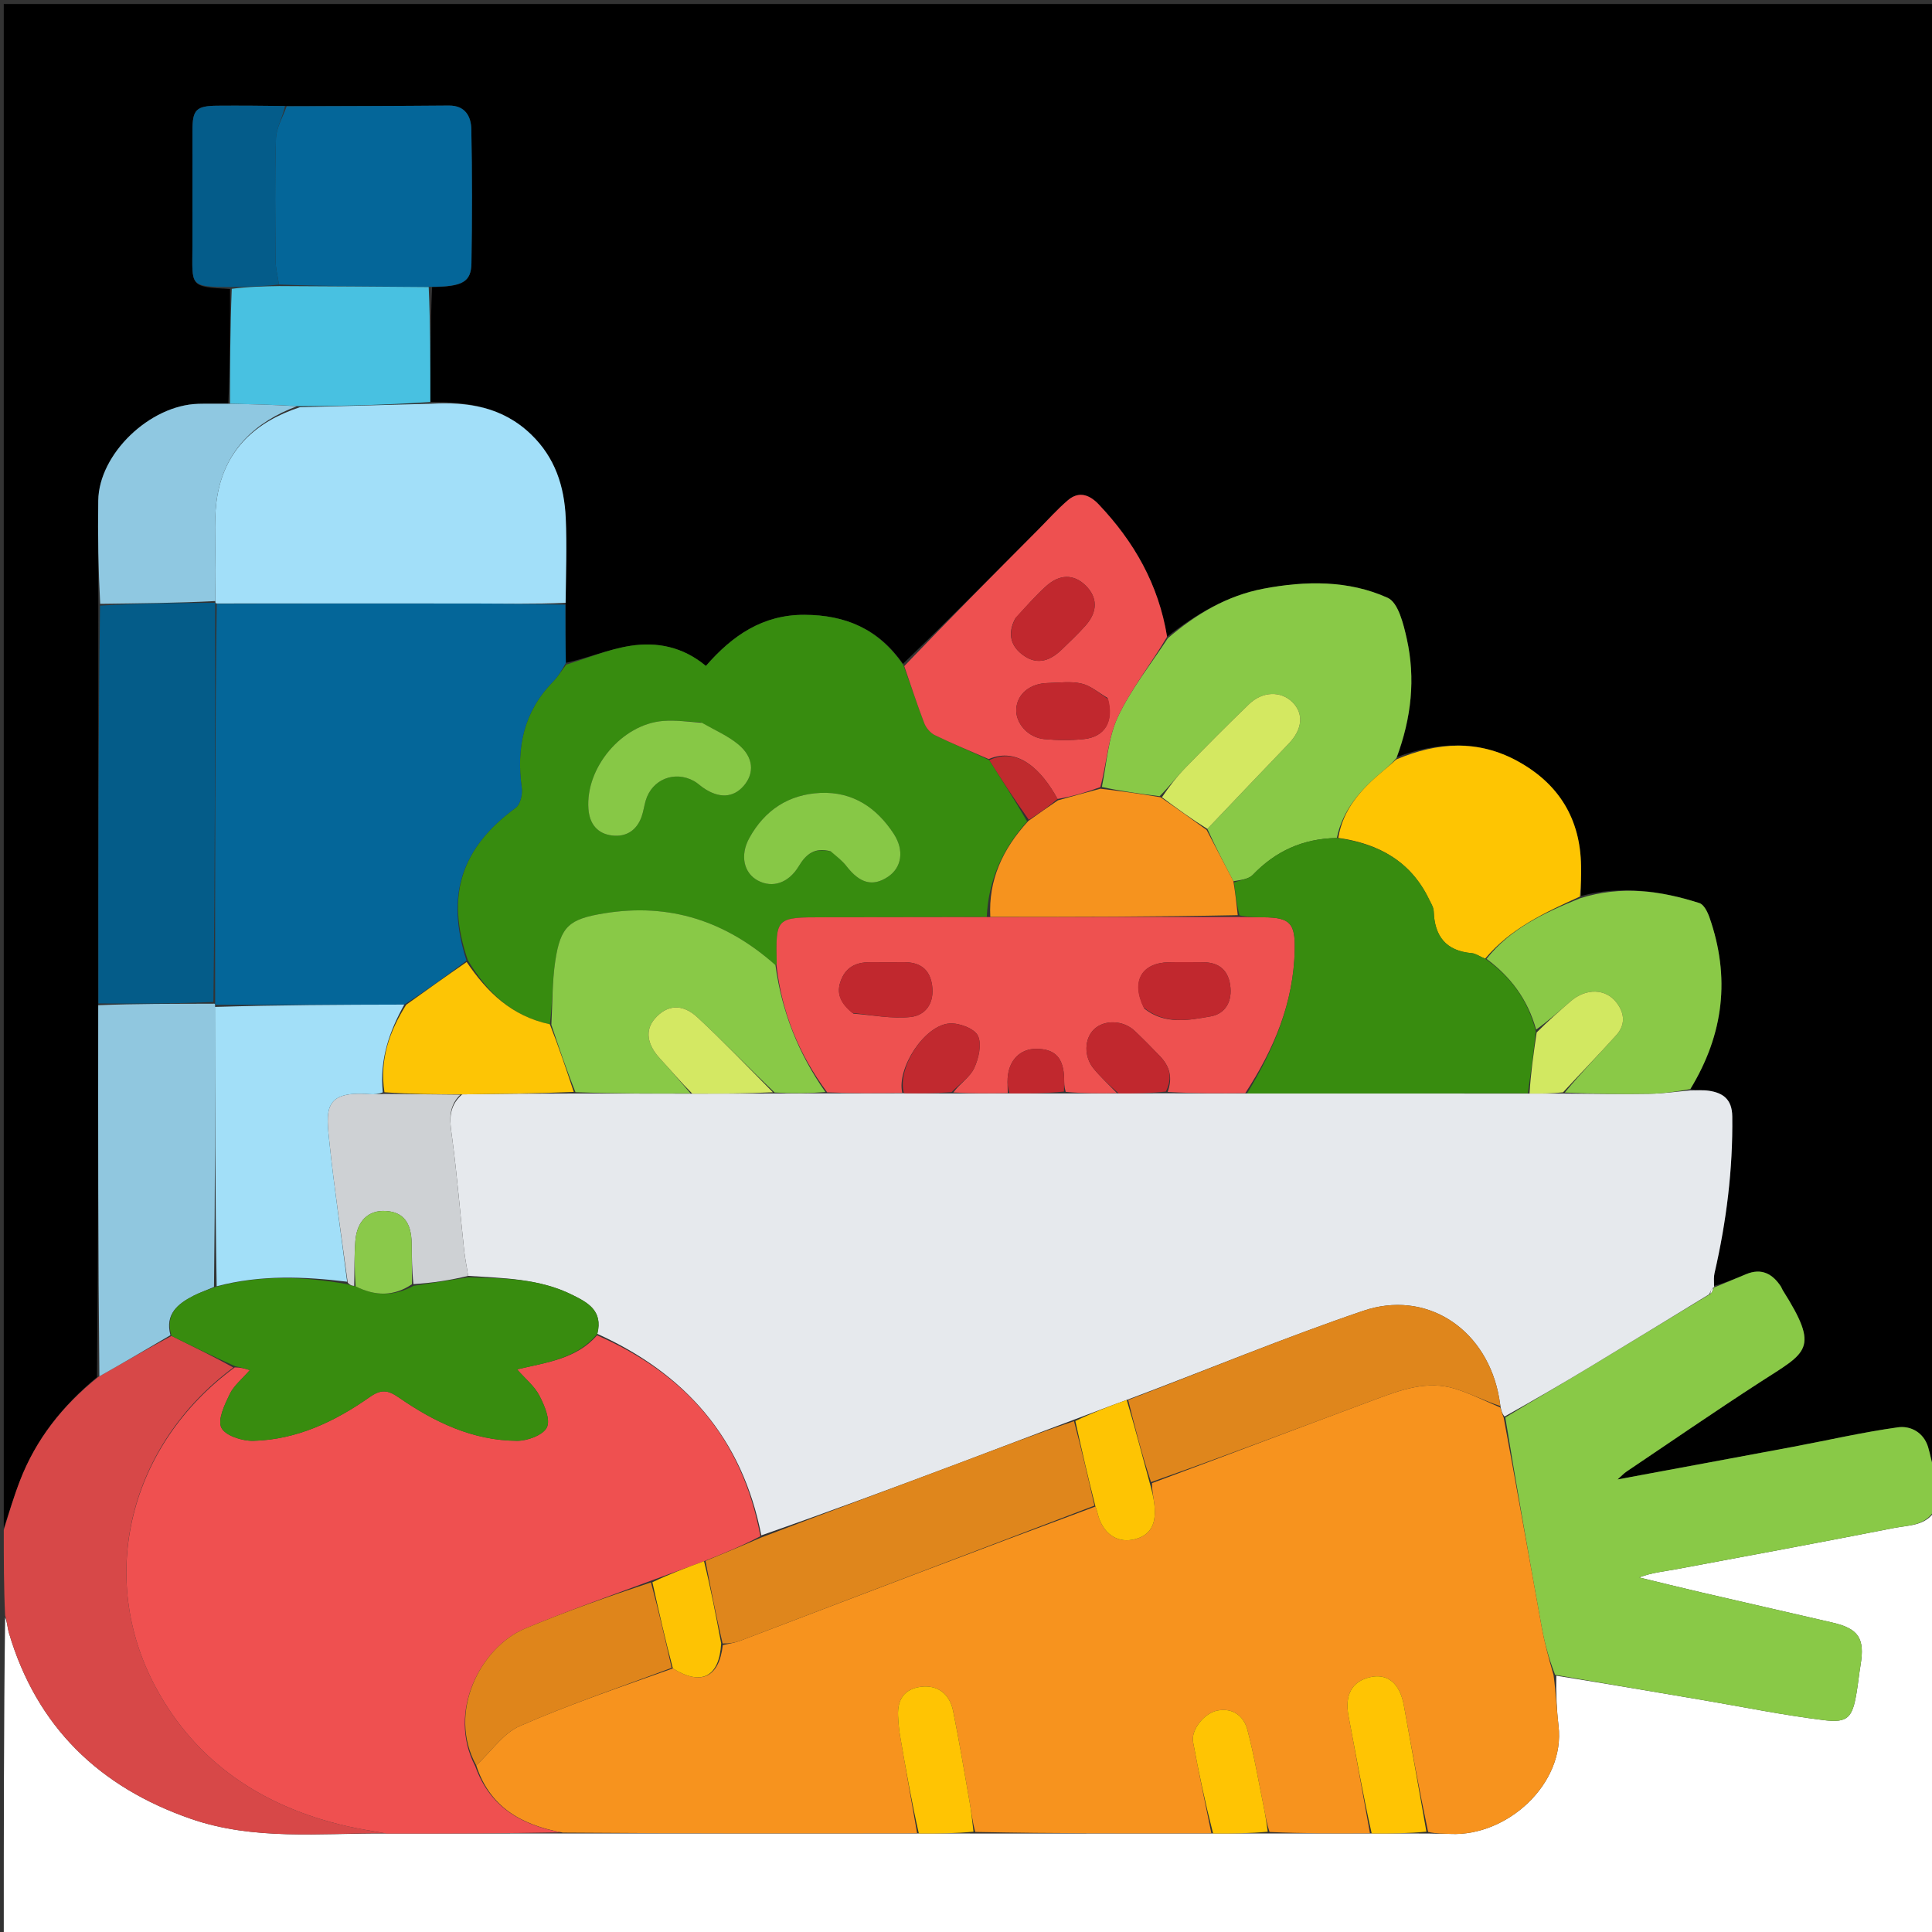 <svg version="1.1" id="Layer_1" xmlns="http://www.w3.org/2000/svg" xmlns:xlink="http://www.w3.org/1999/xlink" x="0px" y="0px"
	 width="100%" viewBox="0 0 512 512" enable-background="new 0 0 512 512" xml:space="preserve">
<rect x="0" y="0" width="512" height="512" fill="#333333" stroke="none"/>
<path fill="#00000000" opacity="1" stroke="none" 
	d="
M1,405 
	C1,270.377 1,135.755 1,1.066 
	C171.567,1.066 342.133,1.066 513,1.066 
	C513,130.357 513,259.715 512.652,389.361 
	C511.865,387.58 511.581,385.462 510.956,383.449 
	C509.751,379.569 506.306,377.786 502.955,378.255 
	C493.612,379.562 484.386,381.69 475.102,383.433 
	C459.916,386.283 444.722,389.084 428.662,392.067 
	C429.866,391.003 430.385,390.43 431.008,390.011 
	C442.799,382.079 454.503,374.012 466.43,366.29 
	C478.878,358.23 482.411,357.694 472.417,341.867 
	C472.244,341.592 472.162,341.257 471.985,340.985 
	C469.753,337.567 466.845,335.984 462.777,337.655 
	C459.956,338.814 457.147,339.998 454.241,340.749 
	C454.216,339.35 454.151,338.342 454.368,337.399 
	C457.513,323.73 459.251,309.924 459.071,295.863 
	C459.014,291.396 456.708,289.622 452.86,289.058 
	C451.239,288.82 449.558,288.991 447.955,288.616 
	C456.867,274.008 458.555,258.941 453.025,243.116 
	C452.523,241.682 451.547,239.707 450.361,239.328 
	C440.086,236.043 429.648,234.596 419.021,237.429 
	C419.004,234.486 419.028,232.001 418.996,229.517 
	C418.831,216.989 413.092,207.708 402.232,201.739 
	C391.752,195.978 380.946,196.624 370.22,200.617 
	C374.067,190.184 375.141,179.811 372.823,169.342 
	C371.953,165.412 370.559,159.699 367.759,158.432 
	C357.351,153.722 346.001,153.894 334.851,156.008 
	C325.157,157.845 316.917,162.766 309.291,168.742 
	C307.012,154.787 300.492,143.515 291.184,133.683 
	C288.758,131.12 285.945,130.062 283.015,132.56 
	C280.187,134.972 277.699,137.785 275.069,140.429 
	C263.214,152.347 251.361,164.268 239.295,175.933 
	C232.823,166.626 224.032,162.979 213.208,162.931 
	C202.138,162.882 194.08,168.411 187.072,176.481 
	C180.963,171.377 174.034,170.046 166.986,171.161 
	C161.226,172.073 155.692,174.418 149.953,175.663 
	C149.84,170.211 149.831,165.224 149.894,159.757 
	C149.977,151.966 150.253,144.642 149.93,137.346 
	C149.556,128.897 147.126,121.249 140.69,115.077 
	C133.08,107.78 123.927,106.446 114.044,106.53 
	C114.037,96.081 114.058,86.099 114.51,76.067 
	C122.585,75.979 124.859,74.748 124.938,69.725 
	C125.125,57.905 125.147,46.078 124.904,34.26 
	C124.834,30.859 123.314,27.935 118.923,27.973 
	C104.608,28.1 90.291,28.111 75.513,28.094 
	C69.248,28.014 63.445,27.965 57.643,28.012 
	C51.994,28.058 51.008,29.063 51.003,34.564 
	C50.993,44.843 51.017,55.122 50.995,65.401 
	C50.972,75.817 49.992,76.03 60.962,76.593 
	C60.978,87.031 60.97,97.009 60.503,106.994 
	C57.549,107.002 55.052,106.947 52.558,107.015 
	C39.696,107.367 26.229,120.281 26.038,132.641 
	C25.897,141.787 26.063,150.938 26.053,160.549 
	C26.035,195.982 26.057,230.954 26.033,266.396 
	C25.994,299.51 26.001,332.153 25.701,364.956 
	C16.492,372.565 9.53,381.466 5.314,392.346 
	C3.706,396.498 2.428,400.778 1,405 
z"/>
<path fill="#FFFFFF" opacity="1" stroke="none" 
	d="
M513,400 
	C513,437.643 513,475.287 513,512.937 
	C342.333,512.943 171.667,512.943 1,512.943 
	C1,484.903 1,456.92 1.36,428.635 
	C1.923,429.793 1.943,431.309 2.356,432.708 
	C9.709,457.609 26.288,473.563 50.489,481.978 
	C67.279,487.815 84.703,485.784 102.418,485.907 
	C118.243,485.931 133.6,485.882 149.425,485.897 
	C180.943,485.918 211.994,485.874 243.503,485.898 
	C248.633,485.921 253.305,485.877 258.443,485.902 
	C279.614,485.926 300.32,485.879 321.485,485.898 
	C326.614,485.92 331.284,485.875 336.421,485.901 
	C345.611,485.924 354.333,485.876 363.512,485.896 
	C368.647,485.92 373.326,485.877 378.461,485.903 
	C380.743,485.982 382.57,485.925 384.391,486.01 
	C399.355,486.708 414.84,472.784 413.029,457.356 
	C412.514,452.971 412.344,448.546 412.443,444.083 
	C425.582,446.184 438.296,448.339 451.008,450.498 
	C461.792,452.33 472.53,454.533 483.375,455.861 
	C489.772,456.644 490.906,455.137 492.011,448.59 
	C492.419,446.174 492.655,443.729 493.057,441.312 
	C494.245,434.168 492.579,431.606 485.555,429.985 
	C473.965,427.309 462.366,424.673 450.78,421.983 
	C445.297,420.71 439.834,419.353 434.362,418.034 
	C437.777,416.742 441.04,416.452 444.246,415.855 
	C463.491,412.273 482.738,408.698 501.946,404.928 
	C505.914,404.149 510.577,404.445 513,400 
z"/>
<path fill="#89C947" opacity="1" stroke="none" 
	d="
M513,399.546 
	C510.577,404.445 505.914,404.149 501.946,404.928 
	C482.738,408.698 463.491,412.273 444.246,415.855 
	C441.04,416.452 437.777,416.742 434.362,418.034 
	C439.834,419.353 445.297,420.71 450.78,421.983 
	C462.366,424.673 473.965,427.309 485.555,429.985 
	C492.579,431.606 494.245,434.168 493.057,441.312 
	C492.655,443.729 492.419,446.174 492.011,448.59 
	C490.906,455.137 489.772,456.644 483.375,455.861 
	C472.53,454.533 461.792,452.33 451.008,450.498 
	C438.296,448.339 425.582,446.184 412.134,443.859 
	C410.442,439.517 409.322,435.373 408.557,431.164 
	C405.21,412.753 401.966,394.324 398.92,375.64 
	C406.606,370.977 414.09,366.627 421.5,362.157 
	C432.027,355.807 442.5,349.369 453.321,342.873 
	C453.835,342.214 454.023,341.651 454.234,341.12 
	C454.256,341.153 454.332,341.171 454.332,341.171 
	C457.147,339.998 459.956,338.814 462.777,337.655 
	C466.845,335.984 469.753,337.567 471.985,340.985 
	C472.162,341.257 472.244,341.592 472.417,341.867 
	C482.411,357.694 478.878,358.23 466.43,366.29 
	C454.503,374.012 442.799,382.079 431.008,390.011 
	C430.385,390.43 429.866,391.003 428.662,392.067 
	C444.722,389.084 459.916,386.283 475.102,383.433 
	C484.386,381.69 493.612,379.562 502.955,378.255 
	C506.306,377.786 509.751,379.569 510.956,383.449 
	C511.581,385.462 511.865,387.58 512.652,389.825 
	C513,393.031 513,396.061 513,399.546 
z"/>
<path fill="#D74848" opacity="1" stroke="none" 
	d="
M101.951,485.833 
	C84.703,485.784 67.279,487.815 50.489,481.978 
	C26.288,473.563 9.709,457.609 2.356,432.708 
	C1.943,431.309 1.923,429.793 1.36,428.166 
	C1,420.646 1,413.292 1,405.469 
	C2.428,400.778 3.706,396.498 5.314,392.346 
	C9.53,381.466 16.492,372.565 26.027,364.906 
	C32.83,361.075 39,357.455 45.445,354.029 
	C51.152,356.858 56.584,359.492 61.844,362.409 
	C34.401,382.787 25.493,417.73 41.239,447.096 
	C52.003,467.17 69.758,478.853 91.859,483.94 
	C95.192,484.708 98.586,485.209 101.951,485.833 
z"/>
<path fill="#E6E9ED" opacity="1" stroke="none" 
	d="
M452.996,342.968 
	C442.5,349.369 432.027,355.807 421.5,362.157 
	C414.09,366.627 406.606,370.977 398.724,375.4 
	C398.064,374.616 397.836,373.811 397.628,372.628 
	C397.421,371.111 397.216,369.967 396.963,368.834 
	C393.144,351.732 377.701,341.788 361.236,347.388 
	C340.233,354.532 319.705,363.071 298.593,370.998 
	C293.793,372.72 289.372,374.454 284.596,376.237 
	C274.329,380.066 264.433,383.89 254.501,387.618 
	C236.971,394.198 219.419,400.719 201.758,406.887 
	C196.696,381.102 181.609,364.062 158.297,353.482 
	C159.871,347.26 155.624,345.129 151.645,343.147 
	C142.961,338.822 133.489,338.733 124.062,338.118 
	C123.698,335.622 123.236,333.531 123.01,331.415 
	C121.963,321.627 121.171,311.806 119.889,302.05 
	C119.317,297.698 118.391,293.571 122.481,290.019 
	C132.676,289.869 142.408,289.794 152.595,289.79 
	C163.035,289.828 173.02,289.795 183.466,289.833 
	C190.951,289.846 197.974,289.787 205.458,289.793 
	C210.242,289.8 214.567,289.742 219.36,289.766 
	C226.257,289.776 232.687,289.704 239.561,289.727 
	C244.008,289.782 248.011,289.743 252.472,289.785 
	C257.645,289.804 262.358,289.743 267.526,289.765 
	C272.637,289.799 277.293,289.75 282.41,289.78 
	C287.248,289.803 291.625,289.746 296.458,289.77 
	C300.908,289.781 304.902,289.711 309.36,289.74 
	C316.554,289.789 323.282,289.739 330.475,289.772 
	C355.591,289.815 380.241,289.775 405.345,289.804 
	C408.553,289.833 411.309,289.793 414.525,289.81 
	C422.397,289.882 429.81,289.995 437.219,289.866 
	C440.785,289.804 444.343,289.287 447.905,288.976 
	C449.558,288.991 451.239,288.82 452.86,289.058 
	C456.708,289.622 459.014,291.396 459.071,295.863 
	C459.251,309.924 457.513,323.73 454.368,337.399 
	C454.151,338.342 454.216,339.35 454.241,340.749 
	C454.332,341.171 454.256,341.153 453.943,341.228 
	C453.418,341.858 453.207,342.413 452.996,342.968 
z"/>
<path fill="#378C0F" opacity="1" stroke="none" 
	d="
M150.058,176.128 
	C155.692,174.418 161.226,172.073 166.986,171.161 
	C174.034,170.046 180.963,171.377 187.072,176.481 
	C194.08,168.411 202.138,162.882 213.208,162.931 
	C224.032,162.979 232.823,166.626 239.422,176.28 
	C241.463,181.815 243.063,186.788 244.937,191.656 
	C245.42,192.91 246.559,194.256 247.75,194.833 
	C252.429,197.102 257.249,199.08 262.172,201.442 
	C265.668,206.945 269.01,212.171 272.207,217.699 
	C265.62,225.072 261.94,233.26 261.505,243.005 
	C246.811,243.071 232.581,243.085 218.351,243.091 
	C205.575,243.096 205.575,243.092 205.836,255.407 
	C205.839,255.571 205.803,255.736 205.505,255.752 
	C192.32,244.057 177.434,239.219 160.165,242.031 
	C150.91,243.539 148.546,245.373 147.153,254.694 
	C146.323,260.247 146.428,265.94 145.719,271.443 
	C135.559,269.278 129.11,262.95 123.986,254.475 
	C118.065,237.288 122.192,224.668 136.693,214.049 
	C137.895,213.169 138.503,210.486 138.269,208.796 
	C136.794,198.147 138.749,188.644 146.482,180.723 
	C147.829,179.343 148.874,177.667 150.058,176.128 
M185.64,191.393 
	C182.324,191.26 178.98,190.79 175.697,191.057 
	C164.794,191.941 155.174,203.427 155.933,214.293 
	C156.216,218.357 158.322,220.97 162.282,221.424 
	C165.922,221.842 168.713,220.073 170.007,216.487 
	C170.511,215.09 170.695,213.58 171.119,212.149 
	C172.782,206.534 178.779,204.125 183.948,207.005 
	C184.812,207.487 185.542,208.203 186.363,208.77 
	C190.52,211.642 194.324,211.456 197.083,208.265 
	C199.997,204.895 199.738,200.697 195.698,197.309 
	C192.962,195.014 189.531,193.547 185.64,191.393 
M220.499,225.775 
	C221.781,227.016 223.232,228.125 224.312,229.522 
	C227.868,234.12 231.287,235.058 235.34,232.346 
	C238.93,229.943 239.735,225.402 236.847,220.968 
	C232.316,214.011 225.949,209.737 217.393,210.129 
	C208.99,210.514 202.641,214.711 198.576,222.087 
	C196.042,226.684 197.107,231.367 200.862,233.366 
	C204.761,235.441 209.016,233.993 211.698,229.522 
	C213.577,226.388 215.925,224.444 220.499,225.775 
z"/>
<path fill="#046699" opacity="1" stroke="none" 
	d="
M149.953,175.663 
	C148.874,177.667 147.829,179.343 146.482,180.723 
	C138.749,188.644 136.794,198.147 138.269,208.796 
	C138.503,210.486 137.895,213.169 136.693,214.049 
	C122.192,224.668 118.065,237.288 123.629,254.571 
	C118.094,258.787 112.873,262.529 107.135,266.227 
	C90.06,266.258 73.501,266.333 56.974,266.284 
	C57.007,266.159 57.025,265.903 57.017,265.44 
	C56.996,230.007 56.984,195.037 57.439,160.007 
	C80.392,159.937 102.878,159.898 125.364,159.932 
	C133.517,159.944 141.669,160.131 149.822,160.238 
	C149.831,165.224 149.84,170.211 149.953,175.663 
z"/>
<path fill="#A2DFF9" opacity="1" stroke="none" 
	d="
M149.894,159.757 
	C141.669,160.131 133.517,159.944 125.364,159.932 
	C102.878,159.898 80.392,159.937 57.485,159.93 
	C57.063,159.913 57.104,159.739 57.075,159.289 
	C57.031,155.354 56.947,151.866 57.015,148.382 
	C57.129,142.593 56.622,136.674 57.659,131.046 
	C59.862,119.085 67.714,111.768 79.487,107.914 
	C91.327,107.606 102.7,107.302 114.073,106.998 
	C123.927,106.446 133.08,107.78 140.69,115.077 
	C147.126,121.249 149.556,128.897 149.93,137.346 
	C150.253,144.642 149.977,151.966 149.894,159.757 
z"/>
<path fill="#89C947" opacity="1" stroke="none" 
	d="
M309.493,169.131 
	C316.917,162.766 325.157,157.845 334.851,156.008 
	C346.001,153.894 357.351,153.722 367.759,158.432 
	C370.559,159.699 371.953,165.412 372.823,169.342 
	C375.141,179.811 374.067,190.184 370.055,200.918 
	C368.673,202.525 367.529,203.454 366.401,204.401 
	C360.76,209.135 355.886,214.382 354.269,222.074 
	C345.201,222.253 338.011,225.588 331.998,231.854 
	C330.873,233.026 328.717,233.209 326.865,233.539 
	C324.387,228.804 322.081,224.379 319.962,219.668 
	C327.265,211.958 334.383,204.538 341.492,197.109 
	C345.166,193.27 345.563,189.216 342.587,186.165 
	C339.563,183.066 334.625,183.12 331.001,186.616 
	C325.263,192.149 319.645,197.809 314.089,203.524 
	C311.805,205.874 309.813,208.508 307.304,211.008 
	C301.95,210.331 296.982,209.657 292.008,208.553 
	C293.342,202.014 293.666,195.427 296.271,189.916 
	C299.752,182.55 305.002,176.02 309.493,169.131 
z"/>
<path fill="#045C89" opacity="1" stroke="none" 
	d="
M57.018,159.99 
	C56.984,195.037 56.996,230.007 56.553,265.527 
	C46.092,266.026 36.085,265.976 26.079,265.925 
	C26.057,230.954 26.035,195.982 26.511,160.487 
	C37.041,159.889 47.072,159.814 57.104,159.739 
	C57.104,159.739 57.063,159.913 57.018,159.99 
z"/>
<path fill="#90C7DF" opacity="1" stroke="none" 
	d="
M26.033,266.396 
	C36.085,265.976 46.092,266.026 56.561,265.99 
	C57.025,265.903 57.007,266.159 57.002,266.723 
	C57.005,291.813 57.014,316.34 56.71,341.05 
	C54.713,341.932 52.974,342.527 51.353,343.353 
	C47.101,345.522 43.673,348.245 45.17,353.835 
	C39,357.455 32.83,361.075 26.334,364.745 
	C26.001,332.153 25.994,299.51 26.033,266.396 
z"/>
<path fill="#EE5050" opacity="1" stroke="none" 
	d="
M309.291,168.742 
	C305.002,176.02 299.752,182.55 296.271,189.916 
	C293.666,195.427 293.342,202.014 291.618,208.585 
	C287.609,210.067 283.983,211.085 280.26,211.738 
	C276.143,204.18 269.845,197.79 262.017,201.166 
	C257.249,199.08 252.429,197.102 247.75,194.833 
	C246.559,194.256 245.42,192.91 244.937,191.656 
	C243.063,186.788 241.463,181.815 239.634,176.535 
	C251.361,164.268 263.214,152.347 275.069,140.429 
	C277.699,137.785 280.187,134.972 283.015,132.56 
	C285.945,130.062 288.758,131.12 291.184,133.683 
	C300.492,143.515 307.012,154.787 309.291,168.742 
M293.511,184.952 
	C291.224,183.633 289.075,181.727 286.614,181.15 
	C283.778,180.485 280.665,180.939 277.674,181.006 
	C272.941,181.112 269.564,183.926 269.318,187.869 
	C269.084,191.613 272.409,195.463 276.723,195.868 
	C280.183,196.192 283.727,196.233 287.179,195.875 
	C292.801,195.293 295.286,191.24 293.511,184.952 
M269.044,163.919 
	C266.879,167.984 267.83,171.427 271.519,173.886 
	C275.176,176.324 278.484,174.926 281.359,172.15 
	C283.513,170.07 285.705,168.013 287.685,165.773 
	C290.958,162.069 290.892,158.314 287.711,155.178 
	C284.578,152.091 280.783,152.08 277.118,155.436 
	C274.424,157.902 271.983,160.646 269.044,163.919 
z"/>
<path fill="#046699" opacity="1" stroke="none" 
	d="
M75.975,28.166 
	C90.291,28.111 104.608,28.1 118.923,27.973 
	C123.314,27.935 124.834,30.859 124.904,34.26 
	C125.147,46.078 125.125,57.905 124.938,69.725 
	C124.859,74.748 122.585,75.979 114.04,76.013 
	C100.085,75.944 87.029,75.876 73.919,75.409 
	C73.575,73.057 73.052,71.106 73.037,69.151 
	C72.956,58.329 72.795,47.499 73.134,36.686 
	C73.224,33.819 74.982,31.005 75.975,28.166 
z"/>
<path fill="#FEC502" opacity="1" stroke="none" 
	d="
M354.663,222.055 
	C355.886,214.382 360.76,209.135 366.401,204.401 
	C367.529,203.454 368.673,202.525 369.974,201.286 
	C380.946,196.624 391.752,195.978 402.232,201.739 
	C413.092,207.708 418.831,216.989 418.996,229.517 
	C419.028,232.001 419.004,234.486 418.7,237.598 
	C409.201,241.916 400.307,246.064 393.578,254.051 
	C392.159,253.511 391.135,252.691 390.049,252.598 
	C383.189,252.012 380.17,248.128 379.948,241.503 
	C379.912,240.416 379.197,239.326 378.695,238.286 
	C373.837,228.217 365.302,223.575 354.663,222.055 
z"/>
<path fill="#8AC947" opacity="1" stroke="none" 
	d="
M393.943,254.108 
	C400.307,246.064 409.201,241.916 418.715,238.058 
	C429.648,234.596 440.086,236.043 450.361,239.328 
	C451.547,239.707 452.523,241.682 453.025,243.116 
	C458.555,258.941 456.867,274.008 447.955,288.616 
	C444.343,289.287 440.785,289.804 437.219,289.866 
	C429.81,289.995 422.397,289.882 414.682,289.537 
	C419.032,284.264 423.767,279.395 428.309,274.352 
	C430.728,271.665 430.647,268.672 428.441,265.75 
	C425.574,261.949 420.346,261.772 416.189,265.389 
	C413.22,267.973 410.269,270.578 407.088,272.862 
	C404.84,264.804 400.294,258.823 393.943,254.108 
z"/>
<path fill="#48C1E1" opacity="1" stroke="none" 
	d="
M73.974,75.809 
	C87.029,75.876 100.085,75.944 113.61,76.065 
	C114.058,86.099 114.037,96.081 114.044,106.53 
	C102.7,107.302 91.327,107.606 79.17,107.65 
	C72.577,107.255 66.769,107.122 60.961,106.988 
	C60.97,97.009 60.978,87.031 61.424,76.537 
	C65.899,75.95 69.936,75.88 73.974,75.809 
z"/>
<path fill="#8FC8E1" opacity="1" stroke="none" 
	d="
M60.503,106.994 
	C66.769,107.122 72.577,107.255 78.702,107.654 
	C67.714,111.768 59.862,119.085 57.659,131.046 
	C56.622,136.674 57.129,142.593 57.015,148.382 
	C56.947,151.866 57.031,155.354 57.075,159.289 
	C47.072,159.814 37.041,159.889 26.551,160.026 
	C26.063,150.938 25.897,141.787 26.038,132.641 
	C26.229,120.281 39.696,107.367 52.558,107.015 
	C55.052,106.947 57.549,107.002 60.503,106.994 
z"/>
<path fill="#045C8A" opacity="1" stroke="none" 
	d="
M73.919,75.409 
	C69.936,75.88 65.899,75.95 61.399,76.077 
	C49.992,76.03 50.972,75.817 50.995,65.401 
	C51.017,55.122 50.993,44.843 51.003,34.564 
	C51.008,29.063 51.994,28.058 57.643,28.012 
	C63.445,27.965 69.248,28.014 75.513,28.094 
	C74.982,31.005 73.224,33.819 73.134,36.686 
	C72.795,47.499 72.956,58.329 73.037,69.151 
	C73.052,71.106 73.575,73.057 73.919,75.409 
z"/>
<path fill="#F7931E" opacity="1" stroke="none" 
	d="
M397.608,373.006 
	C397.836,373.811 398.064,374.616 398.488,375.661 
	C401.966,394.324 405.21,412.753 408.557,431.164 
	C409.322,435.373 410.442,439.517 411.708,443.915 
	C412.344,448.546 412.514,452.971 413.029,457.356 
	C414.84,472.784 399.355,486.708 384.391,486.01 
	C382.57,485.925 380.743,485.982 378.467,485.481 
	C376.023,473.976 374.032,462.963 372.038,451.951 
	C370.984,446.128 367.757,443.418 363.132,444.462 
	C358.252,445.563 356.316,449.197 357.369,454.74 
	C359.336,465.089 361.168,475.464 363.056,485.828 
	C354.333,485.876 345.611,485.924 336.433,485.495 
	C335.645,483.077 335.362,481.125 334.97,479.195 
	C333.565,472.268 332.381,465.28 330.589,458.453 
	C329.636,454.823 326.797,452.54 322.682,453.302 
	C319.115,453.963 315.587,458.423 316.179,461.659 
	C317.658,469.741 319.393,477.777 321.025,485.832 
	C300.32,485.879 279.614,485.926 258.45,485.486 
	C257.659,482.557 257.402,480.101 256.978,477.675 
	C255.56,469.571 254.212,461.451 252.577,453.39 
	C251.636,448.75 248.314,446.452 244.009,447.022 
	C239.586,447.608 237.817,450.435 237.994,454.664 
	C238.07,456.469 238.234,458.284 238.539,460.064 
	C240.007,468.658 241.537,477.242 243.046,485.83 
	C211.994,485.874 180.943,485.918 149.146,485.662 
	C137.817,483.591 129.696,478.631 126.21,467.839 
	C130.198,464.163 133.328,459.353 137.721,457.433 
	C150.881,451.68 164.535,447.058 178.315,442.149 
	C185.852,446.857 190.607,444.45 191.548,435.961 
	C193.362,435.58 194.845,435.321 196.227,434.795 
	C227.506,422.882 258.775,410.939 290.305,399.241 
	C290.791,400.438 290.93,401.426 291.256,402.347 
	C292.876,406.912 296.548,409.055 300.921,407.862 
	C305.56,406.597 306.365,403.009 305.938,398.887 
	C305.736,396.931 305.259,395.004 305.295,393.041 
	C325.163,385.66 344.618,378.236 364.136,370.983 
	C371.081,368.402 378.18,365.681 385.748,368.077 
	C389.814,369.365 393.662,371.341 397.608,373.006 
z"/>
<path fill="#EF5050" opacity="1" stroke="none" 
	d="
M125.93,468.025 
	C129.696,478.631 137.817,483.591 148.678,485.597 
	C133.6,485.882 118.243,485.931 102.418,485.907 
	C98.586,485.209 95.192,484.708 91.859,483.94 
	C69.758,478.853 52.003,467.17 41.239,447.096 
	C25.493,417.73 34.401,382.787 62.202,362.375 
	C63.787,362.372 64.842,362.685 66.209,363.09 
	C64.19,365.423 61.977,367.173 60.874,369.458 
	C59.517,372.268 57.609,376.268 58.671,378.379 
	C59.727,380.477 64.197,381.906 67.124,381.832 
	C78.622,381.54 88.728,376.736 97.956,370.257 
	C100.971,368.14 102.74,368.309 105.66,370.332 
	C115.07,376.855 125.295,381.766 137.016,381.832 
	C139.773,381.848 143.91,380.332 144.92,378.289 
	C145.928,376.249 144.274,372.424 142.929,369.826 
	C141.644,367.342 139.254,365.429 137.026,362.899 
	C145.017,361.018 152.807,360.115 158.221,353.868 
	C181.609,364.062 196.696,381.102 201.513,407.115 
	C196.58,409.702 191.772,411.683 186.572,413.734 
	C181.735,415.498 177.288,417.191 172.469,418.919 
	C161.112,423.134 150.013,427.041 139.175,431.57 
	C127.454,436.469 118.402,453.63 125.93,468.025 
z"/>
<path fill="#FFC403" opacity="1" stroke="none" 
	d="
M363.512,485.896 
	C361.168,475.464 359.336,465.089 357.369,454.74 
	C356.316,449.197 358.252,445.563 363.132,444.462 
	C367.757,443.418 370.984,446.128 372.038,451.951 
	C374.032,462.963 376.023,473.976 378.01,485.411 
	C373.326,485.877 368.647,485.92 363.512,485.896 
z"/>
<path fill="#FFC403" opacity="1" stroke="none" 
	d="
M243.503,485.898 
	C241.537,477.242 240.007,468.658 238.539,460.064 
	C238.234,458.284 238.07,456.469 237.994,454.664 
	C237.817,450.435 239.586,447.608 244.009,447.022 
	C248.314,446.452 251.636,448.75 252.577,453.39 
	C254.212,461.451 255.56,469.571 256.978,477.675 
	C257.402,480.101 257.659,482.557 257.985,485.416 
	C253.305,485.877 248.633,485.921 243.503,485.898 
z"/>
<path fill="#FFC403" opacity="1" stroke="none" 
	d="
M321.485,485.898 
	C319.393,477.777 317.658,469.741 316.179,461.659 
	C315.587,458.423 319.115,453.963 322.682,453.302 
	C326.797,452.54 329.636,454.823 330.589,458.453 
	C332.381,465.28 333.565,472.268 334.97,479.195 
	C335.362,481.125 335.645,483.077 335.966,485.424 
	C331.284,485.875 326.614,485.92 321.485,485.898 
z"/>
<path fill="#FFFFFF" opacity="1" stroke="none" 
	d="
M453.321,342.873 
	C453.207,342.413 453.418,341.858 453.921,341.196 
	C454.023,341.651 453.835,342.214 453.321,342.873 
z"/>
<path fill="#388C0F" opacity="1" stroke="none" 
	d="
M158.297,353.482 
	C152.807,360.115 145.017,361.018 137.026,362.899 
	C139.254,365.429 141.644,367.342 142.929,369.826 
	C144.274,372.424 145.928,376.249 144.92,378.289 
	C143.91,380.332 139.773,381.848 137.016,381.832 
	C125.295,381.766 115.07,376.855 105.66,370.332 
	C102.74,368.309 100.971,368.14 97.956,370.257 
	C88.728,376.736 78.622,381.54 67.124,381.832 
	C64.197,381.906 59.727,380.477 58.671,378.379 
	C57.609,376.268 59.517,372.268 60.874,369.458 
	C61.977,367.173 64.19,365.423 66.209,363.09 
	C64.842,362.685 63.787,362.372 62.374,362.093 
	C56.584,359.492 51.152,356.858 45.445,354.029 
	C43.673,348.245 47.101,345.522 51.353,343.353 
	C52.974,342.527 54.713,341.932 57.106,341.054 
	C69.14,337.791 80.547,338.284 92.13,340.335 
	C92.807,340.638 93.336,340.712 94.246,340.906 
	C99.532,343.538 104.396,343.579 109.593,340.755 
	C114.673,339.992 119.373,339.252 124.073,338.512 
	C133.489,338.733 142.961,338.822 151.645,343.147 
	C155.624,345.129 159.871,347.26 158.297,353.482 
z"/>
<path fill="#EE5150" opacity="1" stroke="none" 
	d="
M205.786,255.901 
	C205.803,255.736 205.839,255.571 205.836,255.407 
	C205.575,243.092 205.575,243.096 218.351,243.091 
	C232.581,243.085 246.811,243.071 261.974,243.034 
	C284.615,242.988 306.322,242.969 328.483,243.006 
	C330.93,243.073 332.923,243.081 334.916,243.094 
	C341.891,243.14 343.256,244.695 343.118,251.671 
	C342.838,265.776 337.573,278.119 330.01,289.69 
	C323.282,289.739 316.554,289.789 309.434,289.38 
	C310.859,285.473 309.903,282.505 307.382,279.879 
	C305.202,277.607 302.987,275.362 300.702,273.196 
	C297.675,270.328 292.645,270.175 289.941,272.771 
	C287.34,275.267 287.185,279.997 289.844,283.215 
	C291.736,285.506 293.938,287.541 296.001,289.689 
	C291.625,289.746 287.248,289.803 282.42,289.362 
	C281.984,287.874 282.034,286.884 282.009,285.896 
	C281.872,280.41 279.702,278.034 274.776,277.949 
	C270.408,277.873 267.341,280.924 267.037,285.725 
	C266.954,287.038 267.055,288.363 267.072,289.682 
	C262.358,289.743 257.645,289.804 252.64,289.517 
	C254.347,287.169 257.027,285.49 258.155,283.083 
	C259.361,280.509 260.239,276.689 259.139,274.459 
	C258.196,272.547 254.189,271.058 251.66,271.226 
	C244.993,271.671 237.594,283.099 239.116,289.633 
	C232.687,289.704 226.257,289.776 219.212,289.486 
	C211.535,279.125 207.177,268.085 205.786,255.901 
M303.258,267.293 
	C308.687,271.598 314.946,270.397 320.858,269.342 
	C324.872,268.626 326.655,265.212 325.993,260.961 
	C325.35,256.835 322.778,255.017 318.749,254.999 
	C315.767,254.986 312.783,254.937 309.802,255.004 
	C302.525,255.166 299.643,260.021 303.258,267.293 
M226.175,268.629 
	C231.214,268.995 236.325,270.038 241.271,269.518 
	C245.422,269.081 247.666,265.688 247.015,261.111 
	C246.387,256.696 243.632,254.953 239.413,254.989 
	C236.597,255.014 233.781,255.016 230.965,254.986 
	C227.404,254.947 224.492,255.878 222.965,259.533 
	C221.437,263.191 222.72,265.893 226.175,268.629 
z"/>
<path fill="#388C0F" opacity="1" stroke="none" 
	d="
M330.475,289.772 
	C337.573,278.119 342.838,265.776 343.118,251.671 
	C343.256,244.695 341.891,243.14 334.916,243.094 
	C332.923,243.081 330.93,243.073 328.469,242.589 
	C327.68,239.36 327.358,236.604 327.036,233.848 
	C328.717,233.209 330.873,233.026 331.998,231.854 
	C338.011,225.588 345.201,222.253 354.269,222.074 
	C365.302,223.575 373.837,228.217 378.695,238.286 
	C379.197,239.326 379.912,240.416 379.948,241.503 
	C380.17,248.128 383.189,252.012 390.049,252.598 
	C391.135,252.691 392.159,253.511 393.578,254.051 
	C400.294,258.823 404.84,264.804 407.005,273.301 
	C406.395,279.28 405.643,284.507 404.892,289.734 
	C380.241,289.775 355.591,289.815 330.475,289.772 
z"/>
<path fill="#DF861C" opacity="1" stroke="none" 
	d="
M186.963,413.663 
	C191.772,411.683 196.58,409.702 201.633,407.493 
	C219.419,400.719 236.971,394.198 254.501,387.618 
	C264.433,383.89 274.329,380.066 284.62,376.623 
	C286.681,384.308 288.363,391.655 290.045,399.002 
	C258.775,410.939 227.506,422.882 196.227,434.795 
	C194.845,435.321 193.362,435.58 191.499,435.542 
	C189.702,427.968 188.333,420.816 186.963,413.663 
z"/>
<path fill="#89C947" opacity="1" stroke="none" 
	d="
M205.505,255.752 
	C207.177,268.085 211.535,279.125 218.744,289.404 
	C214.567,289.742 210.242,289.8 205.285,289.532 
	C198.062,282.648 191.635,275.917 184.823,269.6 
	C180.776,265.847 176.707,266.288 173.518,269.978 
	C170.895,273.011 171.462,276.803 174.904,280.525 
	C177.683,283.531 180.311,286.677 183.006,289.761 
	C173.02,289.795 163.035,289.828 152.505,289.444 
	C150.011,283.206 148.062,277.388 146.113,271.57 
	C146.428,265.94 146.323,260.247 147.153,254.694 
	C148.546,245.373 150.91,243.539 160.165,242.031 
	C177.434,239.219 192.32,244.057 205.505,255.752 
z"/>
<path fill="#DF861C" opacity="1" stroke="none" 
	d="
M397.628,372.628 
	C393.662,371.341 389.814,369.365 385.748,368.077 
	C378.18,365.681 371.081,368.402 364.136,370.983 
	C344.618,378.236 325.163,385.66 305.031,392.775 
	C302.576,385.359 300.774,378.184 298.973,371.009 
	C319.705,363.071 340.233,354.532 361.236,347.388 
	C377.701,341.788 393.144,351.732 396.963,368.834 
	C397.216,369.967 397.421,371.111 397.628,372.628 
z"/>
<path fill="#CED1D4" opacity="1" stroke="none" 
	d="
M124.062,338.118 
	C119.373,339.252 114.673,339.992 109.566,340.305 
	C109.141,336.41 109.162,332.941 109.094,329.474 
	C108.986,323.899 106.81,321.208 102.275,320.927 
	C97.651,320.641 94.57,323.528 94.167,328.911 
	C93.871,332.855 93.953,336.827 93.866,340.786 
	C93.336,340.712 92.807,340.638 92.148,339.901 
	C90.443,327.279 88.635,315.343 87.364,303.35 
	C86.408,294.327 85.465,288.958 98.037,289.967 
	C99.193,290.06 100.367,289.935 101.967,289.894 
	C108.941,289.949 115.48,290.021 122.019,290.093 
	C118.391,293.571 119.317,297.698 119.889,302.05 
	C121.171,311.806 121.963,321.627 123.01,331.415 
	C123.236,333.531 123.698,335.622 124.062,338.118 
z"/>
<path fill="#FDC505" opacity="1" stroke="none" 
	d="
M122.481,290.019 
	C115.48,290.021 108.941,289.949 101.881,289.463 
	C100.547,280.652 103.259,273.229 107.652,266.271 
	C112.873,262.529 118.094,258.787 123.671,254.949 
	C129.11,262.95 135.559,269.278 145.719,271.443 
	C148.062,277.388 150.011,283.206 152.051,289.372 
	C142.408,289.794 132.676,289.869 122.481,290.019 
z"/>
<path fill="#FEC403" opacity="1" stroke="none" 
	d="
M298.593,370.998 
	C300.774,378.184 302.576,385.359 304.642,392.8 
	C305.259,395.004 305.736,396.931 305.938,398.887 
	C306.365,403.009 305.56,406.597 300.921,407.862 
	C296.548,409.055 292.876,406.912 291.256,402.347 
	C290.93,401.426 290.791,400.438 290.305,399.241 
	C288.363,391.655 286.681,384.308 284.975,376.575 
	C289.372,374.454 293.793,372.72 298.593,370.998 
z"/>
<path fill="#D4E863" opacity="1" stroke="none" 
	d="
M183.466,289.833 
	C180.311,286.677 177.683,283.531 174.904,280.525 
	C171.462,276.803 170.895,273.011 173.518,269.978 
	C176.707,266.288 180.776,265.847 184.823,269.6 
	C191.635,275.917 198.062,282.648 204.825,289.466 
	C197.974,289.787 190.951,289.846 183.466,289.833 
z"/>
<path fill="#D2E861" opacity="1" stroke="none" 
	d="
M405.345,289.804 
	C405.643,284.507 406.395,279.28 407.228,273.613 
	C410.269,270.578 413.22,267.973 416.189,265.389 
	C420.346,261.772 425.574,261.949 428.441,265.75 
	C430.647,268.672 430.728,271.665 428.309,274.352 
	C423.767,279.395 419.032,284.264 414.221,289.479 
	C411.309,289.793 408.553,289.833 405.345,289.804 
z"/>
<path fill="#C1282E" opacity="1" stroke="none" 
	d="
M296.458,289.77 
	C293.938,287.541 291.736,285.506 289.844,283.215 
	C287.185,279.997 287.34,275.267 289.941,272.771 
	C292.645,270.175 297.675,270.328 300.702,273.196 
	C302.987,275.362 305.202,277.607 307.382,279.879 
	C309.903,282.505 310.859,285.473 308.969,289.281 
	C304.902,289.711 300.908,289.781 296.458,289.77 
z"/>
<path fill="#C1292F" opacity="1" stroke="none" 
	d="
M239.561,289.727 
	C237.594,283.099 244.993,271.671 251.66,271.226 
	C254.189,271.058 258.196,272.547 259.139,274.459 
	C260.239,276.689 259.361,280.509 258.155,283.083 
	C257.027,285.49 254.347,287.169 252.181,289.436 
	C248.011,289.743 244.008,289.782 239.561,289.727 
z"/>
<path fill="#C1282E" opacity="1" stroke="none" 
	d="
M267.526,289.765 
	C267.055,288.363 266.954,287.038 267.037,285.725 
	C267.341,280.924 270.408,277.873 274.776,277.949 
	C279.702,278.034 281.872,280.41 282.009,285.896 
	C282.034,286.884 281.984,287.874 281.958,289.282 
	C277.293,289.75 272.637,289.799 267.526,289.765 
z"/>
<path fill="#F6931E" opacity="1" stroke="none" 
	d="
M326.865,233.539 
	C327.358,236.604 327.68,239.36 328.015,242.533 
	C306.322,242.969 284.615,242.988 262.438,242.978 
	C261.94,233.26 265.62,225.072 272.52,217.564 
	C275.437,215.452 277.897,213.777 280.357,212.103 
	C283.983,211.085 287.609,210.067 291.624,209.016 
	C296.982,209.657 301.95,210.331 307.549,211.275 
	C312.044,214.348 315.909,217.151 319.774,219.953 
	C322.081,224.379 324.387,228.804 326.865,233.539 
z"/>
<path fill="#87C846" opacity="1" stroke="none" 
	d="
M186.026,191.551 
	C189.531,193.547 192.962,195.014 195.698,197.309 
	C199.738,200.697 199.997,204.895 197.083,208.265 
	C194.324,211.456 190.52,211.642 186.363,208.77 
	C185.542,208.203 184.812,207.487 183.948,207.005 
	C178.779,204.125 172.782,206.534 171.119,212.149 
	C170.695,213.58 170.511,215.09 170.007,216.487 
	C168.713,220.073 165.922,221.842 162.282,221.424 
	C158.322,220.97 156.216,218.357 155.933,214.293 
	C155.174,203.427 164.794,191.941 175.697,191.057 
	C178.98,190.79 182.324,191.26 186.026,191.551 
z"/>
<path fill="#87C846" opacity="1" stroke="none" 
	d="
M220.16,225.622 
	C215.925,224.444 213.577,226.388 211.698,229.522 
	C209.016,233.993 204.761,235.441 200.862,233.366 
	C197.107,231.367 196.042,226.684 198.576,222.087 
	C202.641,214.711 208.99,210.514 217.393,210.129 
	C225.949,209.737 232.316,214.011 236.847,220.968 
	C239.735,225.402 238.93,229.943 235.34,232.346 
	C231.287,235.058 227.868,234.12 224.312,229.522 
	C223.232,228.125 221.781,227.016 220.16,225.622 
z"/>
<path fill="#C02B2E" opacity="1" stroke="none" 
	d="
M280.26,211.738 
	C277.897,213.777 275.437,215.452 272.664,217.262 
	C269.01,212.171 265.668,206.945 262.172,201.442 
	C269.845,197.79 276.143,204.18 280.26,211.738 
z"/>
<path fill="#A2DFF8" opacity="1" stroke="none" 
	d="
M107.135,266.227 
	C103.259,273.229 100.547,280.652 101.446,289.48 
	C100.367,289.935 99.193,290.06 98.037,289.967 
	C85.465,288.958 86.408,294.327 87.364,303.35 
	C88.635,315.343 90.443,327.279 92.001,339.673 
	C80.547,338.284 69.14,337.791 57.419,340.871 
	C57.014,316.34 57.005,291.813 56.969,266.847 
	C73.501,266.333 90.06,266.258 107.135,266.227 
z"/>
<path fill="#D4E861" opacity="1" stroke="none" 
	d="
M319.962,219.668 
	C315.909,217.151 312.044,214.348 307.934,211.279 
	C309.813,208.508 311.805,205.874 314.089,203.524 
	C319.645,197.809 325.263,192.149 331.001,186.616 
	C334.625,183.12 339.563,183.066 342.587,186.165 
	C345.563,189.216 345.166,193.27 341.492,197.109 
	C334.383,204.538 327.265,211.958 319.962,219.668 
z"/>
<path fill="#C1282E" opacity="1" stroke="none" 
	d="
M293.684,185.288 
	C295.286,191.24 292.801,195.293 287.179,195.875 
	C283.727,196.233 280.183,196.192 276.723,195.868 
	C272.409,195.463 269.084,191.613 269.318,187.869 
	C269.564,183.926 272.941,181.112 277.674,181.006 
	C280.665,180.939 283.778,180.485 286.614,181.15 
	C289.075,181.727 291.224,183.633 293.684,185.288 
z"/>
<path fill="#C1282E" opacity="1" stroke="none" 
	d="
M269.237,163.593 
	C271.983,160.646 274.424,157.902 277.118,155.436 
	C280.783,152.08 284.578,152.091 287.711,155.178 
	C290.892,158.314 290.958,162.069 287.685,165.773 
	C285.705,168.013 283.513,170.07 281.359,172.15 
	C278.484,174.926 275.176,176.324 271.519,173.886 
	C267.83,171.427 266.879,167.984 269.237,163.593 
z"/>
<path fill="#DF851B" opacity="1" stroke="none" 
	d="
M126.21,467.839 
	C118.402,453.63 127.454,436.469 139.175,431.57 
	C150.013,427.041 161.112,423.134 172.517,419.345 
	C174.624,427.155 176.311,434.574 177.997,441.994 
	C164.535,447.058 150.881,451.68 137.721,457.433 
	C133.328,459.353 130.198,464.163 126.21,467.839 
z"/>
<path fill="#FEC303" opacity="1" stroke="none" 
	d="
M178.315,442.149 
	C176.311,434.574 174.624,427.155 172.889,419.31 
	C177.288,417.191 181.735,415.498 186.572,413.734 
	C188.333,420.816 189.702,427.968 191.121,435.54 
	C190.607,444.45 185.852,446.857 178.315,442.149 
z"/>
<path fill="#8AC94A" opacity="1" stroke="none" 
	d="
M94.246,340.906 
	C93.953,336.827 93.871,332.855 94.167,328.911 
	C94.57,323.528 97.651,320.641 102.275,320.927 
	C106.81,321.208 108.986,323.899 109.094,329.474 
	C109.162,332.941 109.141,336.41 109.186,340.328 
	C104.396,343.579 99.532,343.538 94.246,340.906 
z"/>
<path fill="#C1282E" opacity="1" stroke="none" 
	d="
M303.055,266.967 
	C299.643,260.021 302.525,255.166 309.802,255.004 
	C312.783,254.937 315.767,254.986 318.749,254.999 
	C322.778,255.017 325.35,256.835 325.993,260.961 
	C326.655,265.212 324.872,268.626 320.858,269.342 
	C314.946,270.397 308.687,271.598 303.055,266.967 
z"/>
<path fill="#C1282E" opacity="1" stroke="none" 
	d="
M225.834,268.429 
	C222.72,265.893 221.437,263.191 222.965,259.533 
	C224.492,255.878 227.404,254.947 230.965,254.986 
	C233.781,255.016 236.597,255.014 239.413,254.989 
	C243.632,254.953 246.387,256.696 247.015,261.111 
	C247.666,265.688 245.422,269.081 241.271,269.518 
	C236.325,270.038 231.214,268.995 225.834,268.429 
z"/>
</svg>